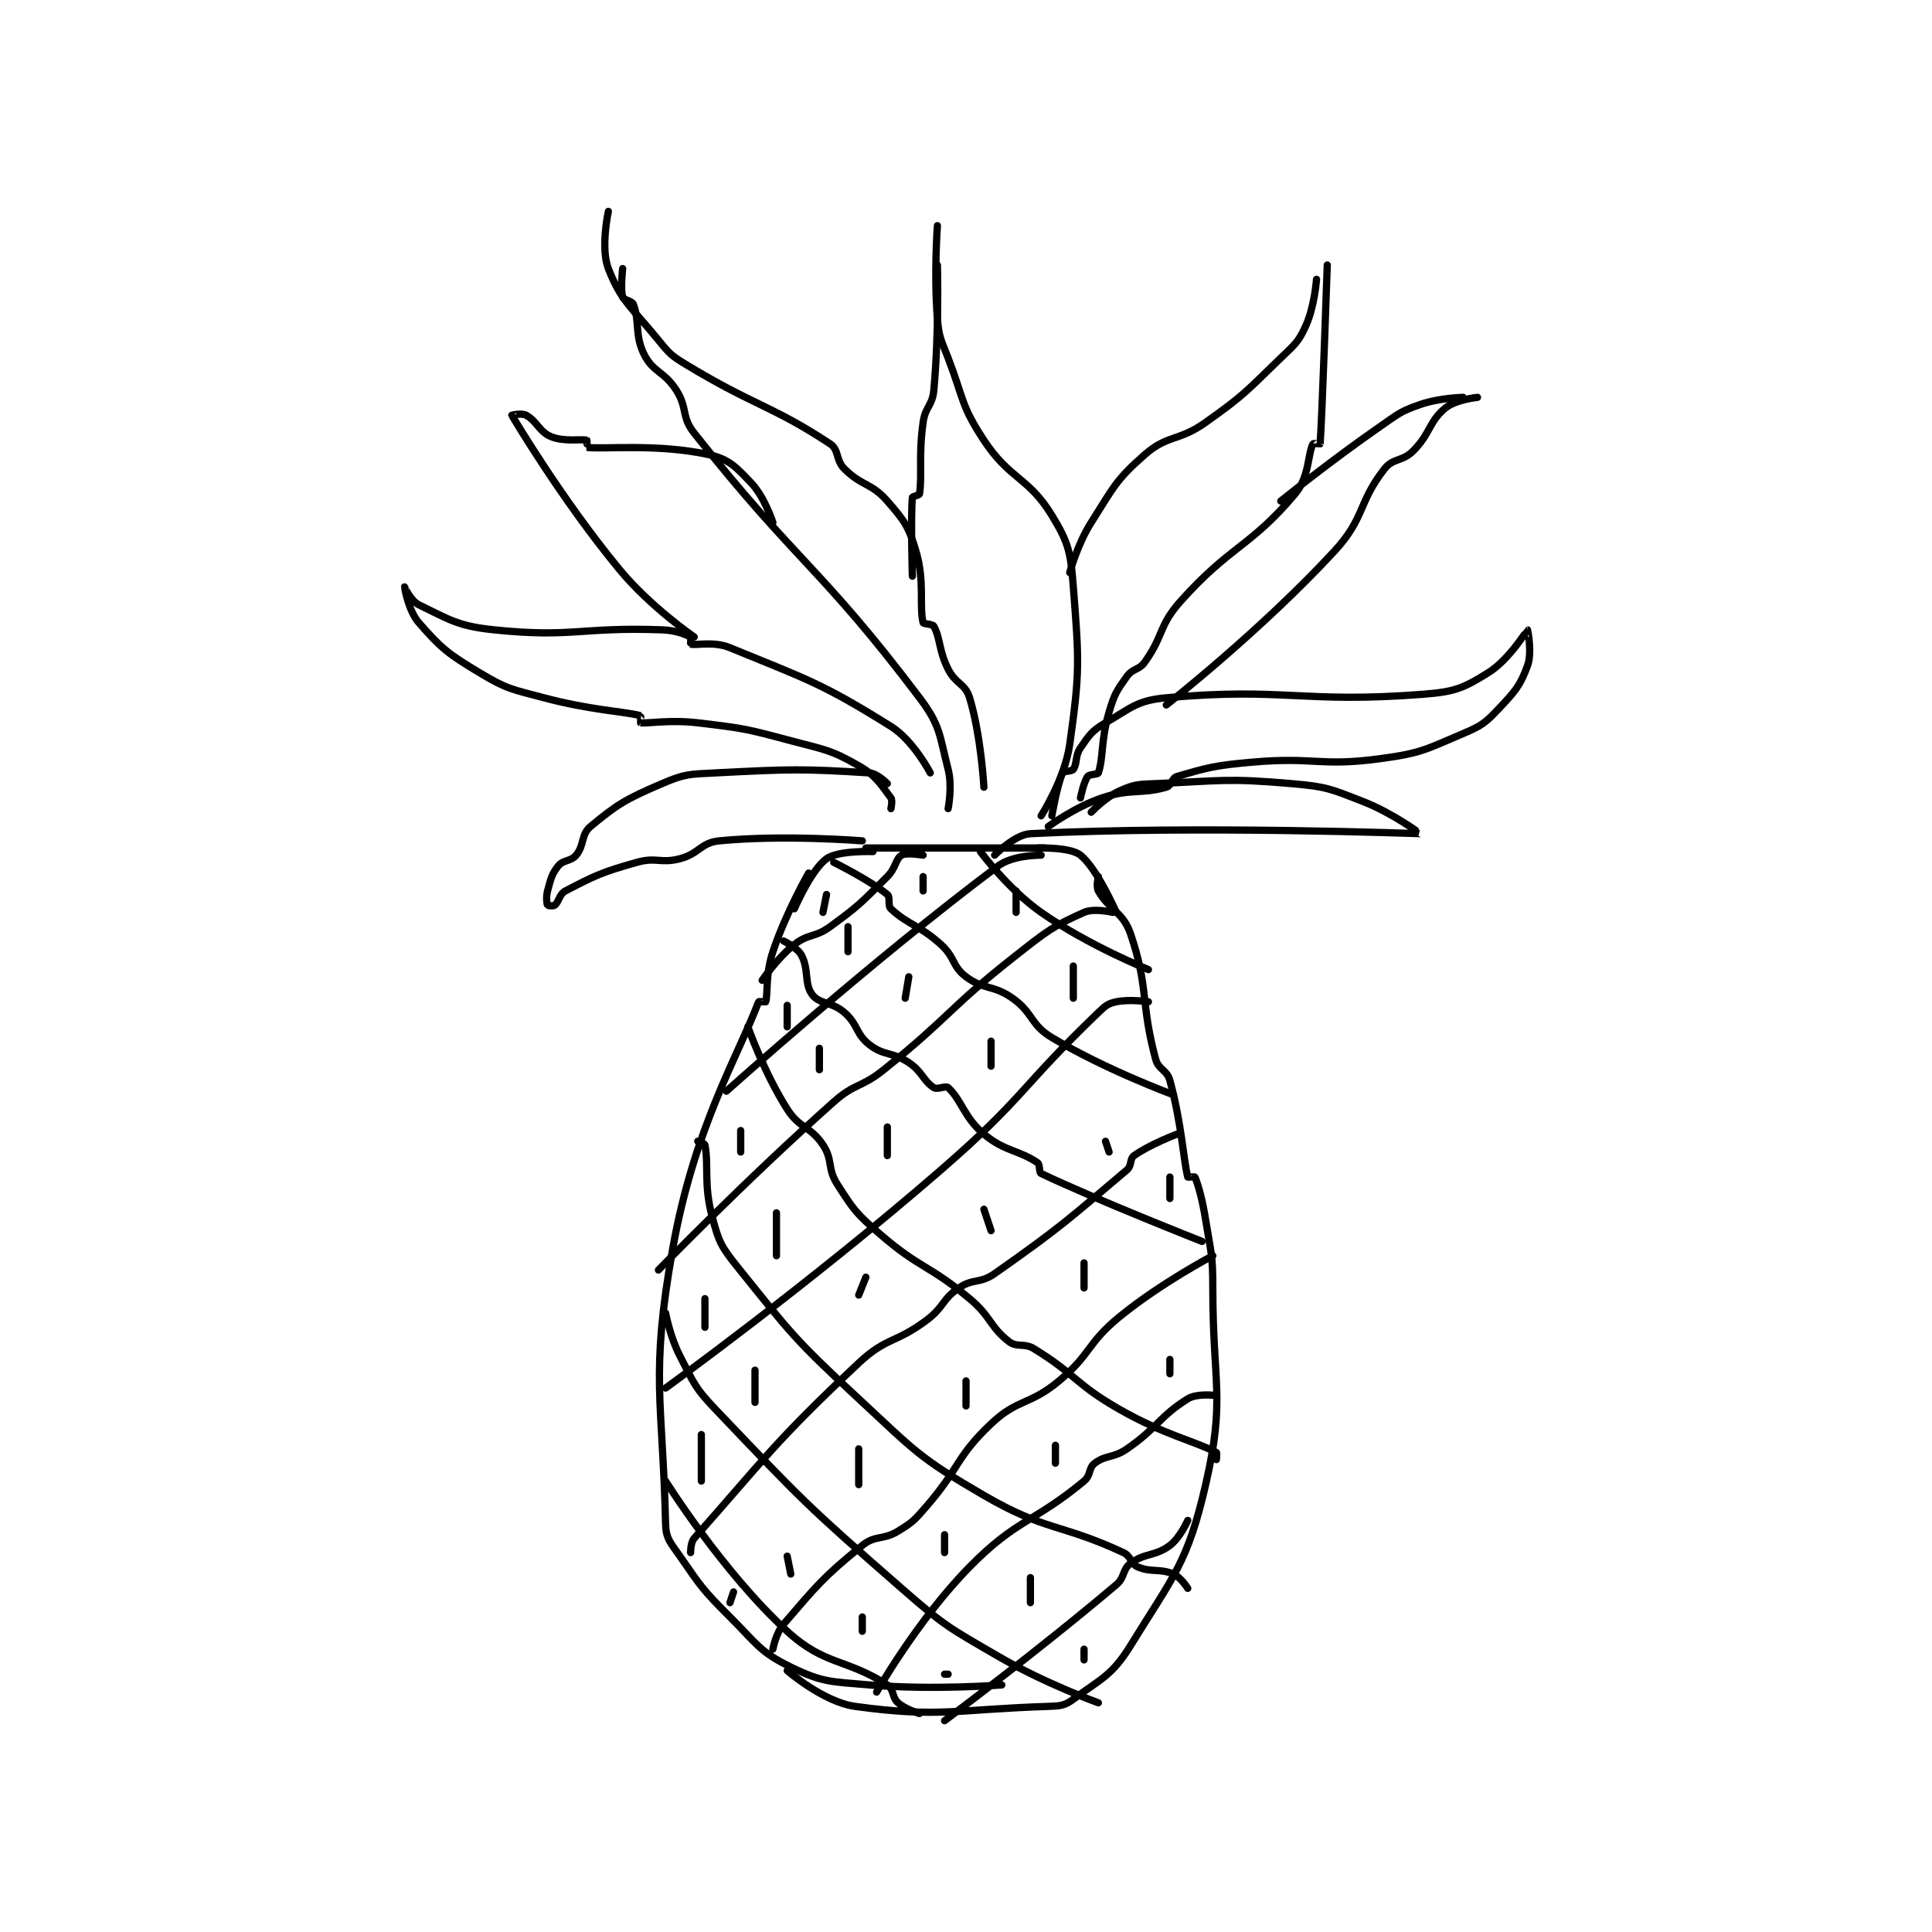 <?xml version="1.0" encoding="utf-8"?>
<!DOCTYPE svg PUBLIC "-//W3C//DTD SVG 1.1//EN" "http://www.w3.org/Graphics/SVG/1.1/DTD/svg11.dtd">
<svg viewBox="0 0 800 800" preserveAspectRatio="xMinYMin meet" xmlns="http://www.w3.org/2000/svg" version="1.1">
<g fill="none" stroke="black" stroke-linecap="round" stroke-linejoin="round" stroke-width="2.026">
<g transform="translate(167.491,87.52) scale(1.481) translate(-109,-46)">
<path id="0" d="M238 224 L288 224 "/>
<path id="1" d="M240 225 C240 225 230.266 224.625 227 227 C222.666 230.152 218 241 218 241 "/>
<path id="2" d="M286 224 C286 224 295.179 223.692 298 226 C302.777 229.908 308 242 308 242 "/>
<path id="3" d="M222 231 C222 231 215.649 242.054 212 253 C209.888 259.337 210.627 264.806 210 267 C209.975 267.086 208.055 266.854 208 267 C202.319 282.077 190.028 302.149 184 336 C177.636 371.737 181.19 378.185 182 413 C182.096 417.114 183.345 418.166 186 422 C192.021 430.696 192.393 431.393 200 439 C207.607 446.607 208.371 448.796 217 453 C225.852 457.312 228.143 457.08 239 458 C256.914 459.518 276 458 276 458 "/>
<path id="4" d="M303 232 C303 232 302.308 234.769 303 236 C305.953 241.249 309.922 241.895 312 248 C317.158 263.151 314.726 267.07 319 283 C319.82 286.055 322.171 285.961 323 289 C326.315 301.154 326.799 311.369 328 316 C328.022 316.085 329.943 315.863 330 316 C330.908 318.179 332.028 321.976 333 328 C334.504 337.324 335 337.594 335 347 C335 374.227 338.588 377.704 333 402 C327.979 423.83 324.034 427.486 312 447 C306.836 455.373 303.816 456.223 296 462 C293.553 463.808 292.394 463.889 289 464 C263.057 464.851 258.54 467.225 235 464 C226.12 462.784 216 454 216 454 "/>
<path id="5" d="M254 226 C254 226 249.333 225.2 248 226 C246.312 227.013 246.414 229.586 244 232 C236.757 239.243 236.275 239.953 228 246 C223.693 249.148 222.004 247.839 218 251 C213.15 254.829 209 261 209 261 "/>
<path id="6" d="M287 226 C287 226 279.123 225.908 275 229 C239.343 255.743 199 292 199 292 "/>
<path id="7" d="M307 242 C307 242 301.844 240.736 299 242 C290.349 245.845 288.691 247.172 280 254 C261.003 268.926 261.86 270.838 243 286 C236.615 291.133 235.031 289.639 229 295 C204.114 317.12 180 342 180 342 "/>
<path id="8" d="M317 267 C317 267 311.711 266.205 308 267 C305.673 267.499 304.991 268.091 303 270 C281.217 290.894 282.284 293.795 259 314 C222.186 345.946 182 375 182 375 "/>
<path id="9" d="M325 304 C325 304 317.367 306.88 313 310 C311.697 310.93 312.422 312.797 311 314 C294.753 327.747 292.447 330.048 274 343 C269.881 345.892 267.994 344.267 264 347 C259.247 350.252 259.917 352.312 255 356 C246.259 362.556 243.79 360.69 236 368 C212.321 390.221 209.553 394.951 190 417 C188.936 418.2 189 421 189 421 "/>
<path id="10" d="M335 338 C335 338 320.654 345.514 309 355 C299.741 362.537 301.15 365.375 292 373 C283.708 379.91 280.548 377.86 273 385 C263.113 394.353 264.385 397.172 255 408 C251.613 411.909 251.22 412.421 247 415 C242.723 417.614 240.674 416.014 237 419 C225.942 427.985 224.418 430.075 215 441 C212.796 443.557 212 448 212 448 "/>
<path id="11" d="M335 377 C335 377 330.356 376.527 328 378 C320.043 382.973 319.696 385.979 311 392 C307.166 394.655 305.174 393.619 302 396 C300.214 397.339 300.964 399.373 299 401 C284.733 412.821 280.296 411.475 267 425 C252.481 439.769 241 460 241 460 "/>
<path id="12" d="M328 412 C328 412 325.855 416.859 323 419 C318.892 422.081 316.077 421.01 312 424 C309.665 425.712 310.518 427.87 308 430 C285.767 448.813 260 468 260 468 "/>
<path id="13" d="M229 228 C229 228 239.104 233.022 244 237 C244.933 237.758 244.019 240.084 245 241 C249.835 245.513 252.924 245.503 259 251 C262.992 254.612 262.078 257.059 266 260 C270.991 263.744 273.605 262.179 279 266 C284.877 270.163 283.906 273.344 290 277 C305.096 286.058 324 293 324 293 "/>
<path id="14" d="M215 250 C215 250 218.869 251.879 220 254 C222.138 258.009 220.706 261.942 223 265 C225.034 267.712 228.509 266.946 232 270 C235.882 273.397 235.123 275.985 239 279 C243.123 282.207 245.349 280.9 250 284 C253.785 286.524 254.03 289.11 257 291 C258.037 291.66 260.304 290.354 261 291 C264.839 294.565 265.401 299.297 271 304 C276.813 308.883 280.82 308.438 286 312 C286.774 312.532 286.317 314.673 287 315 C302.168 322.254 332 334 332 334 "/>
<path id="15" d="M205 274 C205 274 209.588 286.923 216 297 C219.498 302.496 222.506 301.759 226 307 C228.865 311.297 227.116 313.493 230 318 C234.612 325.205 235.297 326.203 242 332 C253.279 341.755 255.442 340.368 267 350 C273.068 355.057 272.567 357.774 278 362 C280.286 363.778 282.177 362.27 285 364 C296.812 371.24 296.527 373.908 309 381 C321.531 388.125 329.529 389.645 336 393 C336.202 393.105 336 395 336 395 "/>
<path id="16" d="M191 306 C191 306 192.925 306.608 193 307 C194.102 312.785 192.624 318.026 195 327 C196.834 333.93 197.392 335.268 202 341 C217.104 359.788 217.903 361.215 236 378 C251.905 392.752 252.722 394.379 271 405 C288.415 415.12 292.358 412.795 310 421 C312.226 422.035 311.975 424.132 314 425 C317.848 426.649 320.152 425.351 324 427 C326.025 427.868 328 431 328 431 "/>
<path id="17" d="M182 354 C182 354 183.225 360.648 186 366 C189.98 373.676 190.015 374.726 196 381 C220.292 406.468 221.179 407.574 248 431 C260.222 441.675 261.01 441.86 275 450 C288.074 457.607 303 463 303 463 "/>
<path id="18" d="M182 401 C182 401 197.835 426.3 216 443 C226.454 452.611 232.514 450.59 244 458 C245.898 459.224 245.233 461.429 247 463 C249.057 464.829 253 466 253 466 "/>
<path id="19" d="M237 222 C237 222 215.074 220.228 197 222 C191.808 222.509 191.429 225.584 186 227 C180.591 228.411 179.444 226.469 174 228 C164.138 230.774 162.166 231.739 154 236 C152.282 236.897 152.21 239.032 151 240 C150.61 240.312 149.05 240.1 149 240 C148.8 239.6 148.532 237.714 149 236 C149.914 232.65 150.121 231.349 152 229 C153.399 227.251 155.523 227.805 157 226 C159.347 223.131 158.325 220.229 161 218 C168.523 211.731 170.989 210.29 181 206 C187.484 203.221 188.589 203.383 196 203 C217.028 201.912 220.527 201.845 239 203 C241.229 203.139 244 206 244 206 "/>
<path id="20" d="M245 213 C245 213 245.525 210.699 245 210 C242.246 206.328 240.851 203.772 236 201 C228.11 196.492 226.612 196.563 217 194 C204.409 190.643 203.877 190.533 191 189 C183.253 188.078 176.969 189.246 175 189 C174.969 188.996 175.085 187.022 175 187 C170.369 185.799 160.995 185.465 148 182 C138.888 179.57 137.758 179.655 130 175 C121.124 169.674 119.301 168.202 113 161 C110.054 157.633 109 151.002 109 151 C109 150.999 110.8 154.944 113 156 C121.375 160.02 123.798 161.95 134 163 C156.076 165.273 158.226 162.172 181 163 C184.912 163.142 187.611 164.305 189 165 C189.154 165.077 188.924 166.979 189 167 C190.56 167.425 195.433 166.124 200 168 C221.628 176.883 225.622 177.889 245 190 C251.308 193.943 256 203 256 203 "/>
<path id="21" d="M254 232 L254 236 "/>
<path id="22" d="M280 236 L280 242 "/>
<path id="23" d="M250 260 L249 266 "/>
<path id="24" d="M233 246 L233 253 "/>
<path id="25" d="M227 237 L226 242 "/>
<path id="26" d="M273 278 L273 285 "/>
<path id="27" d="M296 257 L296 266 "/>
<path id="28" d="M244 302 L244 310 "/>
<path id="29" d="M225 280 L225 286 "/>
<path id="30" d="M216 268 L216 274 "/>
<path id="31" d="M203 303 L203 309 "/>
<path id="32" d="M213 326 L213 338 "/>
<path id="33" d="M193 350 L193 358 "/>
<path id="34" d="M207 370 L207 379 "/>
<path id="35" d="M192 388 L192 401 "/>
<path id="36" d="M216 422 L217 427 "/>
<path id="37" d="M236 392 L236 402 "/>
<path id="38" d="M266 373 L266 380 "/>
<path id="39" d="M238 344 L236 349 "/>
<path id="40" d="M271 325 L273 331 "/>
<path id="41" d="M305 306 L306 309 "/>
<path id="42" d="M299 340 L299 347 "/>
<path id="43" d="M323 316 L323 322 "/>
<path id="44" d="M323 367 L323 371 "/>
<path id="45" d="M291 391 L291 396 "/>
<path id="46" d="M260 416 L260 421 "/>
<path id="47" d="M237 439 L237 443 "/>
<path id="48" d="M284 428 L284 435 "/>
<path id="49" d="M299 448 L299 451 "/>
<path id="50" d="M260 455 L261 455 "/>
<path id="51" d="M201 432 L200 435 "/>
<path id="52" d="M270 225 C270 225 277.725 235.488 287 242 C300.217 251.28 317 258 317 258 "/>
<path id="53" d="M190 165 C190 165 177.673 156.544 169 146 C152.819 126.328 139.619 104.024 139 103 C138.976 102.96 141.807 102.35 143 103 C146.063 104.671 146.646 107.619 150 109 C153.687 110.518 158.572 109.572 160 110 C160.083 110.025 159.968 111.996 160 112 C164.731 112.557 179.732 110.898 194 114 C199.693 115.238 201.703 117.465 206 122 C209.701 125.907 212 133 212 133 "/>
<path id="54" d="M170 62 C170 62 169.335 67.782 170 70 C170.241 70.804 172.621 70.991 173 72 C174.832 76.885 173.299 80.597 176 86 C178.527 91.054 181.637 90.715 185 96 C188.246 101.102 186.303 103.324 190 108 C218.696 144.292 225.271 145.288 253 182 C258.939 189.863 258.518 192.383 261 202 C262.237 206.794 261 213 261 213 "/>
<path id="55" d="M166 46 C166 46 163.764 56.25 166 62 C169.556 71.144 172.531 72.834 180 82 C183.215 85.945 183.624 86.356 188 89 C207.07 100.521 211.69 100.25 228 111 C230.578 112.699 229.471 115.471 232 118 C236.828 122.828 239.576 121.912 244 127 C248.771 132.487 249.974 134.113 252 141 C254.55 149.671 252.855 156.191 254 161 C254.096 161.403 256.651 161.351 257 162 C258.891 165.511 258.342 168.684 261 174 C263.089 178.177 265.79 178.007 267 182 C270.23 192.66 271 207 271 207 "/>
<path id="56" d="M258 61 C258 61 258.515 79.333 257 96 C256.6 100.404 254.614 100.549 254 105 C252.687 114.522 253.784 119.512 253 125 C252.95 125.35 251.026 125.695 251 126 C250.503 131.716 251 148 251 148 "/>
<path id="57" d="M258 50 C258 50 256.989 63.536 258 76 C258.437 81.39 258.995 81.756 261 87 C265.428 98.581 264.553 100.219 271 110 C278.303 121.08 283.443 120.247 290 131 C294.761 138.807 295.244 141.32 296 151 C297.623 171.772 297.854 174.707 295 195 C293.634 204.712 287 215 287 215 "/>
<path id="58" d="M364 65 C364 65 363.46 72.588 361 78 C358.913 82.59 357.981 83.162 354 87 C344.261 96.391 343.954 97.217 333 105 C325.416 110.389 322.457 108.35 316 114 C307.79 121.183 307.244 123.189 301 133 C297.103 139.124 295 147 295 147 "/>
<path id="59" d="M367 61 C367 61 365.539 104.262 365 111 C364.998 111.022 363.089 110.821 363 111 C361.527 113.947 362.002 120.241 358 125 C345.49 139.877 339.972 139.365 326 155 C319.816 161.921 321.341 164.523 316 172 C314.325 174.345 312.63 173.719 311 176 C308.079 180.089 307.5 180.939 306 186 C303.664 193.885 304.471 198.587 303 203 C302.837 203.49 300.476 203.334 300 204 C298.876 205.574 298 210 298 210 "/>
<path id="60" d="M405 98 C405 98 398.354 98.138 393 100 C387.481 101.92 387.069 102.491 382 106 C367.771 115.851 354 127 354 127 "/>
<path id="61" d="M409 98 C409 98 402.817 98.653 400 101 C395.346 104.878 395.903 108.097 391 113 C387.965 116.035 385.457 114.872 383 118 C375.596 127.423 377.604 131.69 369 141 C348.306 163.391 322 184 322 184 "/>
<path id="62" d="M290 215 C290 215 291.496 206.258 293 203 C293.268 202.42 295.524 202.666 296 202 C297.124 200.426 296.45 198.239 298 196 C300.487 192.408 301.177 191.23 305 189 C312.272 184.758 313.858 182.732 322 182 C355.293 179.007 359.842 183.657 394 181 C402.751 180.319 405.115 179.274 412 175 C417.847 171.371 422.89 163.02 423 163 C423.015 162.997 424.348 169.294 423 173 C420.991 178.525 419.559 180.188 415 185 C411.164 189.049 410.228 189.782 405 192 C394.531 196.441 393.343 197.462 382 199 C364.885 201.321 363.677 198.449 346 200 C335.542 200.917 333.523 201.514 325 204 C323.51 204.435 323.466 206.581 322 207 C314.831 209.048 312.109 207.297 304 210 C296.46 212.513 289 218 289 218 "/>
<path id="63" d="M301 214 C301 214 304.972 209.79 309 208 C313.112 206.172 314.064 206.206 319 206 C337.601 205.225 338.699 204.422 357 206 C366.84 206.848 367.805 207.424 377 211 C385.171 214.178 393.031 219.997 393 220 C392.777 220.022 330.891 217.636 284 220 C279.568 220.224 274 226 274 226 "/>
</g>
</g>
</svg>
